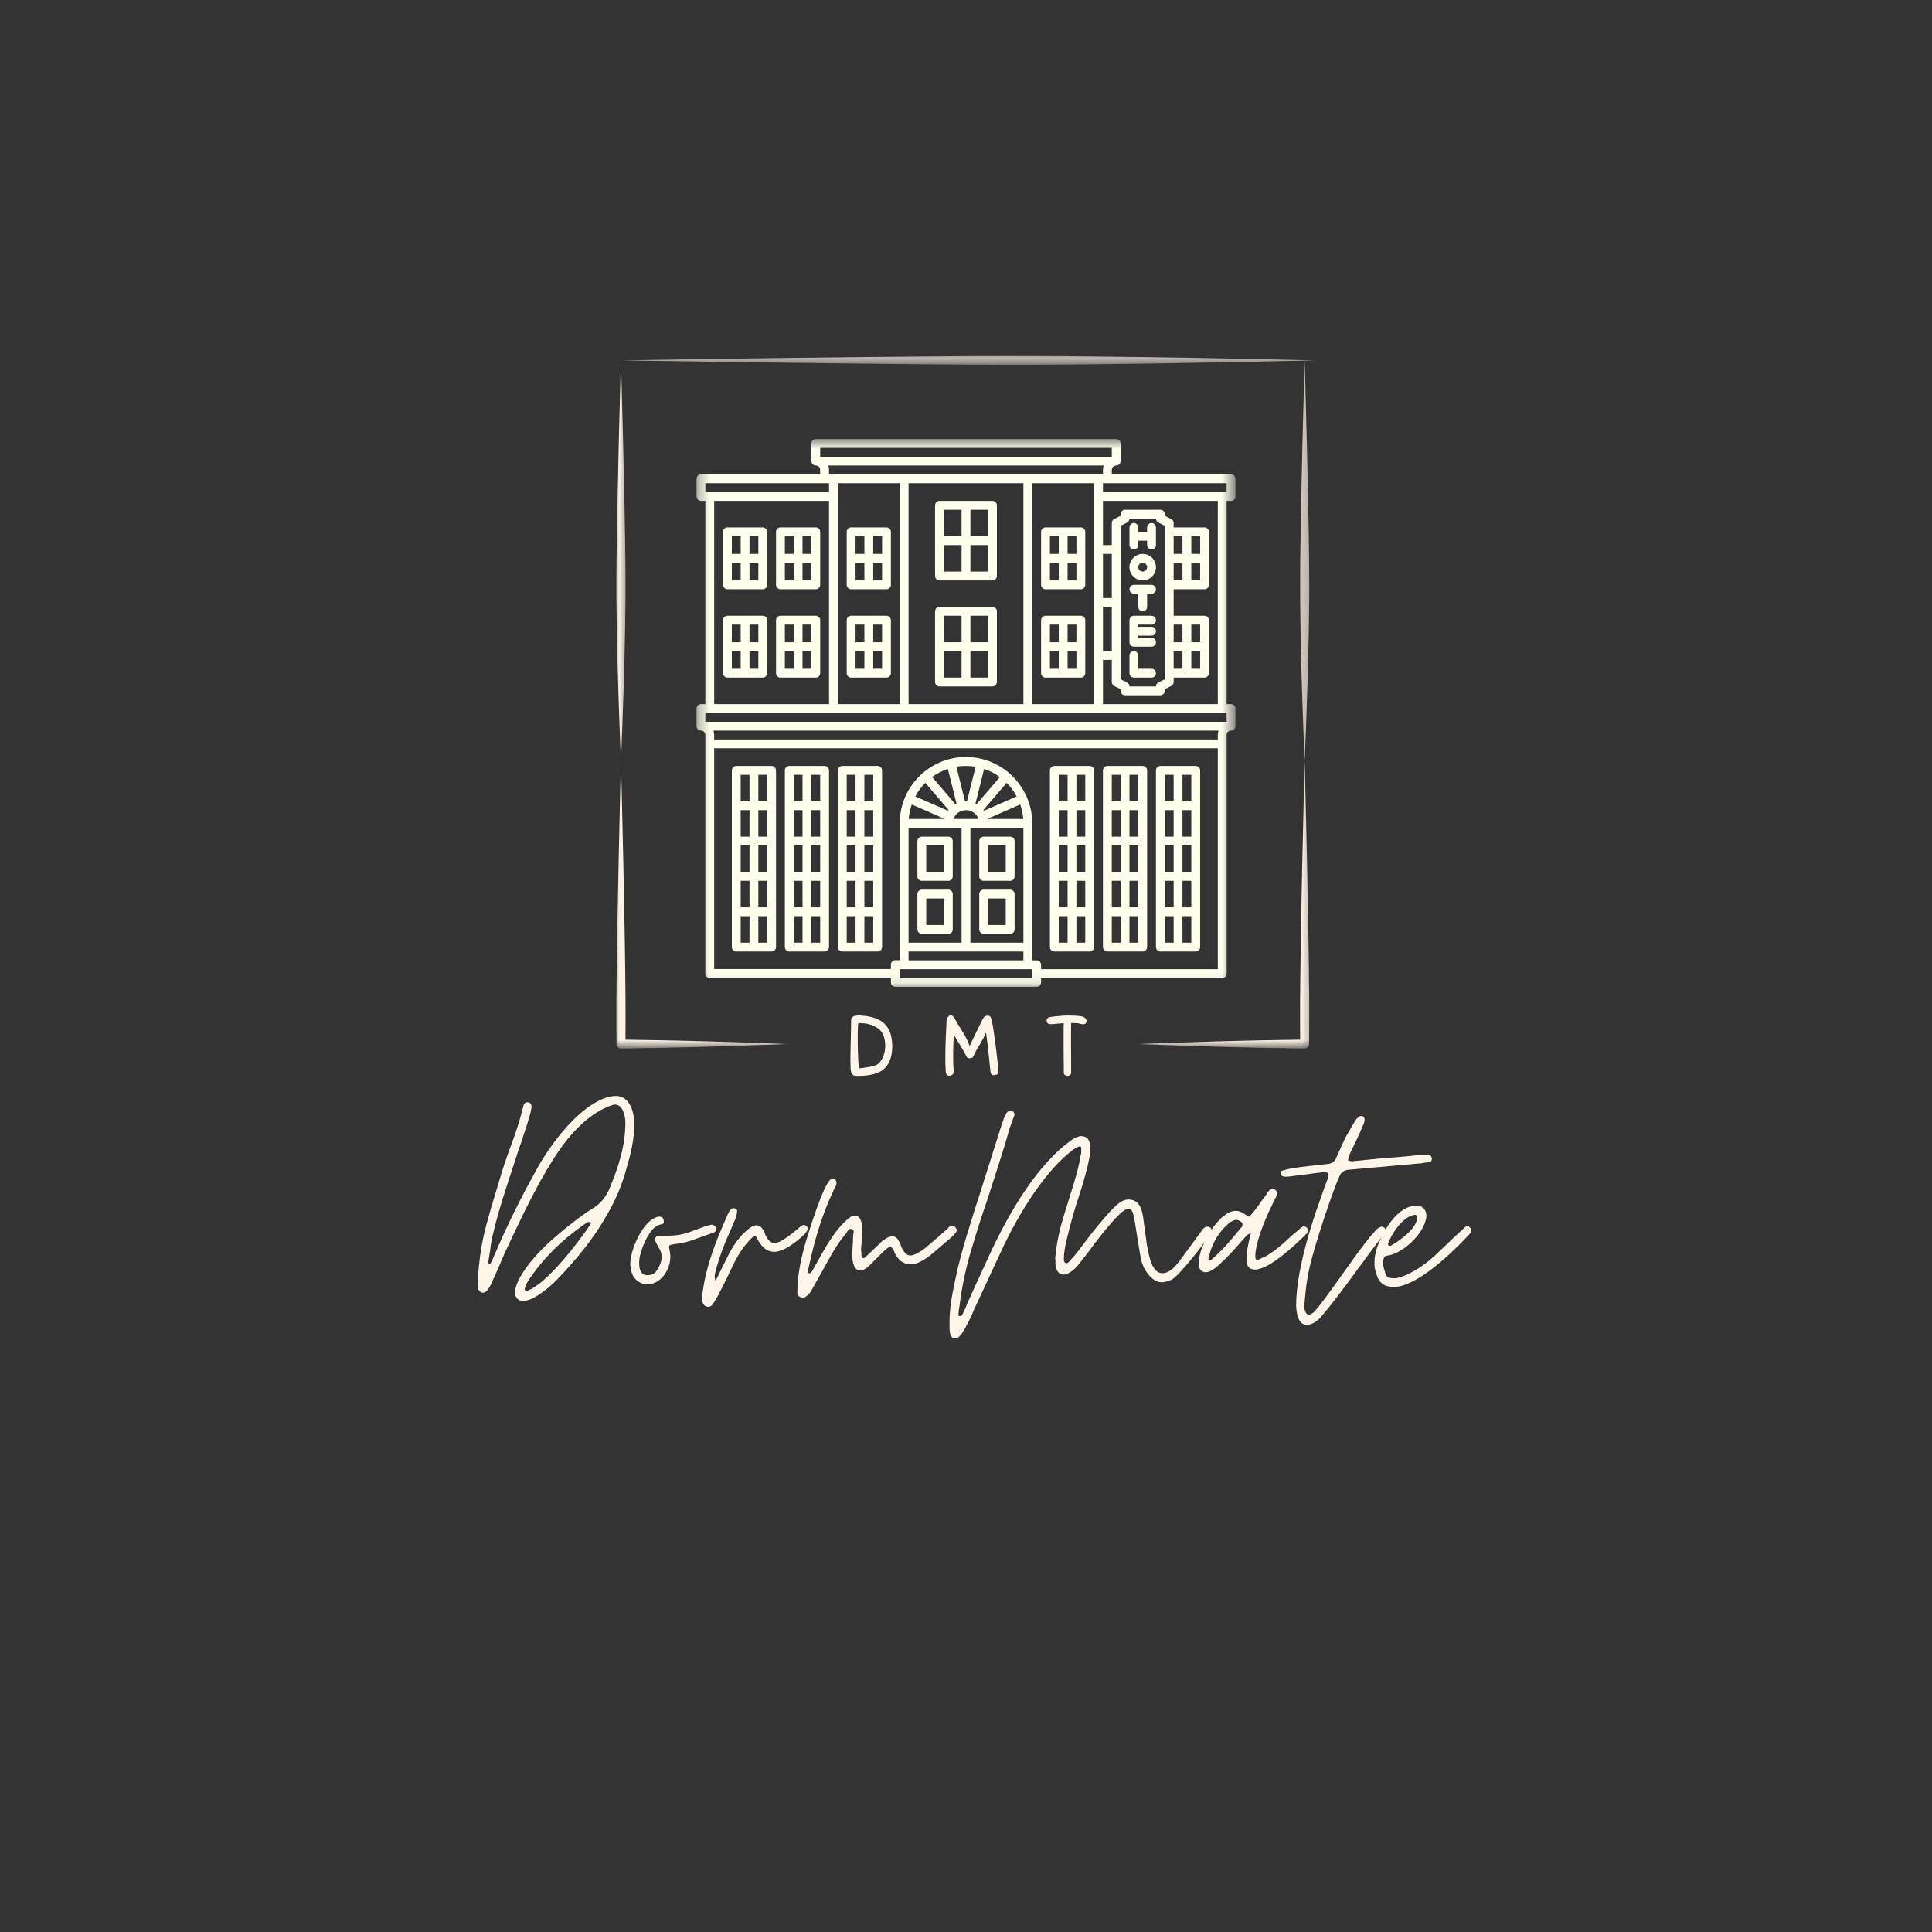 <svg width="170" height="170" viewBox="0 0 170 170" fill="none" xmlns="http://www.w3.org/2000/svg">
<rect x="0" y="0" width="170" height="170" fill="#333333" stroke="none"/>
<path d="M64.786 83.725H67.895C68.11 83.725 68.283 83.55 68.283 83.335V67.786C68.283 67.573 68.11 67.398 67.895 67.398H64.786C64.572 67.398 64.396 67.573 64.396 67.786V83.335C64.396 83.55 64.572 83.725 64.786 83.725ZM65.174 80.615H65.951V82.948H65.174V80.615ZM66.728 76.727V74.394H67.506V76.727H66.728ZM67.506 77.504V79.836H66.728V77.504H67.506ZM66.728 73.617V71.285H67.506V73.617H66.728ZM65.951 73.617H65.174V71.285H65.951V73.617ZM65.951 74.394V76.727H65.174V74.394H65.951ZM65.951 77.504V79.836H65.174V77.504H65.951ZM66.728 82.948V80.615H67.506V82.948H66.728ZM67.506 70.507H66.728V68.175H67.506V70.507ZM65.951 68.175V70.507H65.174V68.175H65.951Z" fill="#FFFFEE"/>
<path d="M69.45 83.725H72.56C72.774 83.725 72.948 83.55 72.948 83.335V67.786C72.948 67.573 72.774 67.398 72.56 67.398H69.45C69.236 67.398 69.061 67.573 69.061 67.786V83.335C69.061 83.55 69.236 83.725 69.45 83.725ZM69.838 80.615H70.616V82.948H69.838V80.615ZM71.393 76.727V74.394H72.17V76.727H71.393ZM72.17 77.504V79.836H71.393V77.504H72.17ZM71.393 73.617V71.285H72.17V73.617H71.393ZM70.616 73.617H69.838V71.285H70.616V73.617ZM70.616 74.394V76.727H69.838V74.394H70.616ZM70.616 77.504V79.836H69.838V77.504H70.616ZM71.393 82.948V80.615H72.17V82.948H71.393ZM72.17 70.507H71.393V68.175H72.17V70.507ZM70.616 68.175V70.507H69.838V68.175H70.616Z" fill="#FFFFEE"/>
<path d="M74.115 83.725H77.224C77.439 83.725 77.614 83.55 77.614 83.335V67.786C77.614 67.573 77.439 67.398 77.224 67.398H74.115C73.9 67.398 73.727 67.573 73.727 67.786V83.335C73.727 83.55 73.9 83.725 74.115 83.725ZM74.504 80.615H75.282V82.948H74.504V80.615ZM76.059 76.727V74.394H76.836V76.727H76.059ZM76.836 77.504V79.836H76.059V77.504H76.836ZM76.059 73.617V71.285H76.836V73.617H76.059ZM75.282 73.617H74.504V71.285H75.282V73.617ZM75.282 74.394V76.727H74.504V74.394H75.282ZM75.282 77.504V79.836H74.504V77.504H75.282ZM76.059 82.948V80.615H76.836V82.948H76.059ZM76.836 70.507H76.059V68.175H76.836V70.507ZM75.282 68.175V70.507H74.504V68.175H75.282Z" fill="#FFFFEE"/>
<path d="M83.444 73.617H81.111C80.899 73.617 80.724 73.793 80.724 74.007V77.116C80.724 77.331 80.899 77.504 81.111 77.504H83.444C83.658 77.504 83.833 77.331 83.833 77.116V74.007C83.833 73.793 83.658 73.617 83.444 73.617ZM83.056 76.727H81.501V74.394H83.056V76.727Z" fill="#FFFFEE"/>
<path d="M88.887 73.617H86.555C86.341 73.617 86.165 73.793 86.165 74.007V77.116C86.165 77.331 86.341 77.504 86.555 77.504H88.887C89.099 77.504 89.275 77.331 89.275 77.116V74.007C89.275 73.793 89.099 73.617 88.887 73.617ZM88.497 76.727H86.942V74.394H88.497V76.727Z" fill="#FFFFEE"/>
<path d="M83.444 78.281H81.111C80.899 78.281 80.724 78.457 80.724 78.671V81.781C80.724 81.995 80.899 82.17 81.111 82.17H83.444C83.658 82.17 83.833 81.995 83.833 81.781V78.671C83.833 78.457 83.658 78.281 83.444 78.281ZM83.056 81.393H81.501V79.059H83.056V81.393Z" fill="#FFFFEE"/>
<path d="M88.887 78.281H86.555C86.341 78.281 86.165 78.457 86.165 78.671V81.781C86.165 81.995 86.341 82.17 86.555 82.17H88.887C89.099 82.17 89.275 81.995 89.275 81.781V78.671C89.275 78.457 89.099 78.281 88.887 78.281ZM88.497 81.393H86.942V79.059H88.497V81.393Z" fill="#FFFFEE"/>
<path d="M92.774 83.725H95.883C96.098 83.725 96.271 83.55 96.271 83.335V67.786C96.271 67.573 96.098 67.398 95.883 67.398H92.774C92.56 67.398 92.384 67.573 92.384 67.786V83.335C92.384 83.55 92.56 83.725 92.774 83.725ZM93.162 80.615H93.939V82.948H93.162V80.615ZM94.716 76.727V74.394H95.494V76.727H94.716ZM95.494 77.504V79.836H94.716V77.504H95.494ZM94.716 73.617V71.285H95.494V73.617H94.716ZM93.939 73.617H93.162V71.285H93.939V73.617ZM93.939 74.394V76.727H93.162V74.394H93.939ZM93.939 77.504V79.836H93.162V77.504H93.939ZM94.716 82.948V80.615H95.494V82.948H94.716ZM95.494 70.507H94.716V68.175H95.494V70.507ZM93.939 68.175V70.507H93.162V68.175H93.939Z" fill="#FFFFEE"/>
<path d="M97.438 83.725H100.548C100.762 83.725 100.937 83.55 100.937 83.335V67.786C100.937 67.573 100.762 67.398 100.548 67.398H97.438C97.224 67.398 97.05 67.573 97.05 67.786V83.335C97.05 83.55 97.224 83.725 97.438 83.725ZM97.828 80.615H98.605V82.948H97.828V80.615ZM99.383 76.727V74.394H100.16V76.727H99.383ZM100.16 77.504V79.836H99.383V77.504H100.16ZM99.383 73.617V71.285H100.16V73.617H99.383ZM98.605 73.617H97.828V71.285H98.605V73.617ZM98.605 74.394V76.727H97.828V74.394H98.605ZM98.605 77.504V79.836H97.828V77.504H98.605ZM99.383 82.948V80.615H100.16V82.948H99.383ZM100.16 70.507H99.383V68.175H100.16V70.507ZM98.605 68.175V70.507H97.828V68.175H98.605Z" fill="#FFFFEE"/>
<path d="M102.103 83.725H105.212C105.427 83.725 105.602 83.55 105.602 83.335V67.786C105.602 67.573 105.427 67.398 105.212 67.398H102.103C101.888 67.398 101.715 67.573 101.715 67.786V83.335C101.715 83.55 101.888 83.725 102.103 83.725ZM102.492 80.615H103.27V82.948H102.492V80.615ZM104.047 76.727V74.394H104.824V76.727H104.047ZM104.824 77.504V79.836H104.047V77.504H104.824ZM104.047 73.617V71.285H104.824V73.617H104.047ZM103.27 73.617H102.492V71.285H103.27V73.617ZM103.27 74.394V76.727H102.492V74.394H103.27ZM103.27 77.504V79.836H102.492V77.504H103.27ZM104.047 82.948V80.615H104.824V82.948H104.047ZM104.824 70.507H104.047V68.175H104.824V70.507ZM103.27 68.175V70.507H102.492V68.175H103.27Z" fill="#FFFFEE"/>
<mask id="mask0_106_2" style="mask-type:luminance" maskUnits="userSpaceOnUse" x="61" y="38" width="48" height="49">
<path d="M61.287 38.627H108.547V86.907H61.287V38.627Z" fill="white"/>
</mask>
<g mask="url(#mask0_106_2)">
<path d="M108.322 44.074C108.536 44.074 108.711 43.898 108.711 43.684V42.129C108.711 41.917 108.536 41.742 108.322 41.742H97.828V41.352C97.828 41.139 98.001 40.964 98.216 40.964C98.43 40.964 98.605 40.789 98.605 40.575V39.02C98.605 38.807 98.43 38.632 98.216 38.632H71.782C71.568 38.632 71.393 38.807 71.393 39.02V40.575C71.393 40.789 71.568 40.964 71.782 40.964C71.997 40.964 72.17 41.139 72.17 41.352V41.742H61.676C61.462 41.742 61.287 41.917 61.287 42.129V43.684C61.287 43.898 61.462 44.074 61.676 44.074H62.064V61.956H61.676C61.462 61.956 61.287 62.131 61.287 62.343V63.898C61.287 64.112 61.462 64.288 61.676 64.288C61.889 64.288 62.064 64.463 62.064 64.675V85.667C62.064 85.881 62.239 86.057 62.454 86.057H78.391V86.444C78.391 86.659 78.567 86.834 78.779 86.834H91.219C91.432 86.834 91.607 86.659 91.607 86.444V86.057H107.545C107.759 86.057 107.934 85.881 107.934 85.667V64.675C107.934 64.463 108.109 64.288 108.322 64.288C108.536 64.288 108.711 64.112 108.711 63.898V62.343C108.711 62.131 108.536 61.956 108.322 61.956H107.934V44.074H108.322ZM107.934 43.296H97.051V42.519H107.934V43.296ZM98.605 46.261L99.168 45.979C99.305 45.91 99.383 45.774 99.383 45.628H101.715C101.715 45.774 101.802 45.91 101.927 45.979L102.492 46.261V59.769L101.927 60.05C101.793 60.119 101.715 60.254 101.715 60.401H99.383C99.383 60.254 99.294 60.119 99.168 60.05L98.605 59.769V46.261ZM103.27 57.291H104.047V58.846H103.27V57.291ZM104.825 57.291H105.602V58.846H104.825V57.291ZM105.602 56.514H104.825V54.957H105.602V56.514ZM104.047 56.514H103.27V54.957H104.047V56.514ZM103.27 49.515H104.047V51.07H103.27V49.515ZM104.825 49.515H105.602V51.07H104.825V49.515ZM105.602 48.738H104.825V47.183H105.602V48.738ZM104.047 48.738H103.27V47.183H104.047V48.738ZM97.828 57.291H97.051V53.402H97.828V57.291ZM90.83 61.956V42.519H96.271V61.956H90.83ZM73.727 42.519H79.169V61.956H73.727V42.519ZM79.946 42.519H90.052V61.956H79.946V42.519ZM97.828 52.625H97.051V48.738H97.828V52.625ZM97.828 39.409V40.187H72.17V39.409H97.828ZM72.88 40.964H97.118C97.079 41.09 97.051 41.217 97.051 41.352V41.742H72.948V41.352C72.948 41.217 72.93 41.09 72.88 40.964ZM62.064 42.519H72.948V43.296H62.064V42.519ZM62.842 44.074H72.948V61.956H62.842V44.074ZM107.934 62.733V63.51H62.064V62.733H107.934ZM90.83 86.057H79.169V85.279H90.83V86.057ZM89.459 70.08L86.594 71.334C86.574 71.304 86.555 71.284 86.535 71.265L88.575 68.885C88.926 69.234 89.227 69.632 89.459 70.08ZM79.946 82.947V72.839H84.611V82.947H79.946ZM83.9 72.062C84.067 71.605 84.494 71.284 84.998 71.284C85.505 71.284 85.931 71.605 86.098 72.062H83.9ZM85.388 72.839H90.052V82.947H85.388V72.839ZM86.904 72.062C86.904 72.053 86.904 72.053 86.904 72.042L89.771 70.788C89.916 71.198 90.004 71.624 90.043 72.062H86.904ZM85.942 70.749C85.903 70.73 85.873 70.71 85.834 70.702L86.594 67.659C87.099 67.824 87.555 68.068 87.973 68.378L85.942 70.749ZM85.087 70.507C85.057 70.507 85.028 70.507 84.998 70.507C84.97 70.507 84.942 70.507 84.912 70.507L84.154 67.465C84.426 67.417 84.708 67.397 84.998 67.397C85.29 67.397 85.572 67.426 85.845 67.465L85.087 70.507ZM83.404 67.659L84.164 70.702C84.125 70.721 84.095 70.73 84.056 70.749L82.016 68.37C82.434 68.068 82.9 67.824 83.404 67.659ZM81.423 68.885L83.463 71.265C83.444 71.284 83.424 71.314 83.404 71.334L80.539 70.08C80.771 69.632 81.072 69.234 81.423 68.885ZM80.228 70.788L83.095 72.042C83.095 72.053 83.095 72.053 83.095 72.062H79.955C79.994 71.615 80.091 71.187 80.228 70.788ZM79.946 83.724H90.052V84.502H79.946V83.724ZM107.157 85.279H91.607V84.89C91.607 84.675 91.432 84.502 91.219 84.502H90.83V72.451C90.83 70.702 90.052 69.127 88.829 68.058C88.818 68.049 88.809 68.029 88.799 68.019C88.79 68.01 88.779 67.999 88.76 67.99C87.74 67.135 86.427 66.609 84.998 66.609C81.782 66.609 79.169 69.225 79.169 72.441V84.491H78.779C78.567 84.491 78.391 84.666 78.391 84.881V85.269H62.842V65.843H107.157V85.279ZM107.157 64.675V65.065H62.842V64.675C62.842 64.541 62.822 64.413 62.774 64.288H107.224C107.176 64.413 107.157 64.541 107.157 64.675ZM107.157 61.956H97.051V58.069H97.828V60.011C97.828 60.156 97.915 60.293 98.04 60.362L98.605 60.643V60.788C98.605 61.003 98.779 61.178 98.993 61.178H102.103C102.317 61.178 102.492 61.003 102.492 60.788V60.643L103.055 60.362C103.192 60.293 103.27 60.156 103.27 60.011V59.623H105.99C106.204 59.623 106.379 59.448 106.379 59.234V54.569C106.379 54.355 106.204 54.18 105.99 54.18H103.27V51.848H105.99C106.204 51.848 106.379 51.674 106.379 51.46V46.795C106.379 46.581 106.204 46.406 105.99 46.406H103.27V46.018C103.27 45.871 103.181 45.735 103.055 45.667L102.492 45.386V45.241C102.492 45.026 102.317 44.851 102.103 44.851H98.993C98.779 44.851 98.605 45.026 98.605 45.241V45.386L98.04 45.667C97.904 45.735 97.828 45.871 97.828 46.018V47.961H97.051V44.074H107.157V61.956Z" fill="#FFFFEE"/>
</g>
<path d="M99.77 48.351C99.985 48.351 100.16 48.175 100.16 47.961V47.574H100.937V47.961C100.937 48.175 101.111 48.351 101.325 48.351C101.54 48.351 101.715 48.175 101.715 47.961V46.407C101.715 46.192 101.54 46.019 101.325 46.019C101.111 46.019 100.937 46.192 100.937 46.407V46.796H100.16V46.407C100.16 46.192 99.985 46.019 99.77 46.019C99.556 46.019 99.383 46.192 99.383 46.407V47.961C99.383 48.175 99.556 48.351 99.77 48.351Z" fill="#FFFFEE"/>
<path d="M100.548 51.071C101.189 51.071 101.715 50.547 101.715 49.906C101.715 49.265 101.189 48.739 100.548 48.739C99.907 48.739 99.383 49.265 99.383 49.906C99.383 50.547 99.907 51.071 100.548 51.071ZM100.548 49.516C100.762 49.516 100.937 49.691 100.937 49.906C100.937 50.118 100.762 50.293 100.548 50.293C100.334 50.293 100.16 50.118 100.16 49.906C100.16 49.691 100.334 49.516 100.548 49.516Z" fill="#FFFFEE"/>
<path d="M99.77 52.238H100.16V53.403C100.16 53.617 100.334 53.793 100.548 53.793C100.762 53.793 100.937 53.617 100.937 53.403V52.238H101.325C101.54 52.238 101.715 52.062 101.715 51.848C101.715 51.636 101.54 51.46 101.325 51.46H99.77C99.556 51.46 99.383 51.636 99.383 51.848C99.383 52.062 99.556 52.238 99.77 52.238Z" fill="#FFFFEE"/>
<path d="M99.77 56.902H101.325C101.54 56.902 101.715 56.727 101.715 56.514C101.715 56.3 101.54 56.125 101.325 56.125H100.16V55.93H101.325C101.54 55.93 101.715 55.755 101.715 55.542C101.715 55.328 101.54 55.153 101.325 55.153H100.16V54.958H101.325C101.54 54.958 101.715 54.784 101.715 54.57C101.715 54.356 101.54 54.18 101.325 54.18H99.77C99.556 54.18 99.383 54.356 99.383 54.57V56.514C99.383 56.727 99.556 56.902 99.77 56.902Z" fill="#FFFFEE"/>
<path d="M99.77 59.624H101.325C101.54 59.624 101.715 59.449 101.715 59.234C101.715 59.02 101.54 58.846 101.325 58.846H100.16V57.68C100.16 57.465 99.985 57.292 99.77 57.292C99.556 57.292 99.383 57.465 99.383 57.68V59.234C99.383 59.449 99.556 59.624 99.77 59.624Z" fill="#FFFFEE"/>
<path d="M67.118 54.18H64.008C63.794 54.18 63.619 54.356 63.619 54.57V59.234C63.619 59.449 63.794 59.624 64.008 59.624H67.118C67.331 59.624 67.506 59.449 67.506 59.234V54.57C67.506 54.356 67.331 54.18 67.118 54.18ZM66.728 56.514H65.951V54.958H66.728V56.514ZM65.174 54.958V56.514H64.396V54.958H65.174ZM64.396 57.292H65.174V58.846H64.396V57.292ZM65.951 58.846V57.292H66.728V58.846H65.951Z" fill="#FFFFEE"/>
<path d="M71.782 54.18H68.673C68.459 54.18 68.283 54.356 68.283 54.57V59.234C68.283 59.449 68.459 59.624 68.673 59.624H71.782C71.997 59.624 72.17 59.449 72.17 59.234V54.57C72.17 54.356 71.997 54.18 71.782 54.18ZM71.393 56.514H70.615V54.958H71.393V56.514ZM69.838 54.958V56.514H69.061V54.958H69.838ZM69.061 57.292H69.838V58.846H69.061V57.292ZM70.615 58.846V57.292H71.393V58.846H70.615Z" fill="#FFFFEE"/>
<path d="M67.118 46.407H64.008C63.794 46.407 63.619 46.582 63.619 46.796V51.46C63.619 51.675 63.794 51.848 64.008 51.848H67.118C67.331 51.848 67.506 51.675 67.506 51.46V46.796C67.506 46.582 67.331 46.407 67.118 46.407ZM66.728 48.739H65.951V47.184H66.728V48.739ZM65.174 47.184V48.739H64.396V47.184H65.174ZM64.396 49.516H65.174V51.071H64.396V49.516ZM65.951 51.071V49.516H66.728V51.071H65.951Z" fill="#FFFFEE"/>
<path d="M71.782 46.407H68.673C68.459 46.407 68.283 46.582 68.283 46.796V51.46C68.283 51.675 68.459 51.848 68.673 51.848H71.782C71.997 51.848 72.17 51.675 72.17 51.46V46.796C72.17 46.582 71.997 46.407 71.782 46.407ZM71.393 48.739H70.615V47.184H71.393V48.739ZM69.838 47.184V48.739H69.061V47.184H69.838ZM69.061 49.516H69.838V51.071H69.061V49.516ZM70.615 51.071V49.516H71.393V51.071H70.615Z" fill="#FFFFEE"/>
<path d="M78.002 46.407H74.892C74.678 46.407 74.504 46.582 74.504 46.796V51.46C74.504 51.675 74.678 51.848 74.892 51.848H78.002C78.216 51.848 78.391 51.675 78.391 51.46V46.796C78.391 46.582 78.216 46.407 78.002 46.407ZM77.614 48.739H76.837V47.184H77.614V48.739ZM76.059 47.184V48.739H75.282V47.184H76.059ZM75.282 49.516H76.059V51.071H75.282V49.516ZM76.837 51.071V49.516H77.614V51.071H76.837Z" fill="#FFFFEE"/>
<path d="M78.002 54.18H74.892C74.678 54.18 74.504 54.356 74.504 54.57V59.234C74.504 59.449 74.678 59.624 74.892 59.624H78.002C78.216 59.624 78.391 59.449 78.391 59.234V54.57C78.391 54.356 78.216 54.18 78.002 54.18ZM77.614 56.514H76.837V54.958H77.614V56.514ZM76.059 54.958V56.514H75.282V54.958H76.059ZM75.282 57.292H76.059V58.846H75.282V57.292ZM76.837 58.846V57.292H77.614V58.846H76.837Z" fill="#FFFFEE"/>
<path d="M95.106 46.407H91.996C91.782 46.407 91.607 46.582 91.607 46.796V51.46C91.607 51.675 91.782 51.848 91.996 51.848H95.106C95.32 51.848 95.494 51.675 95.494 51.46V46.796C95.494 46.582 95.32 46.407 95.106 46.407ZM94.716 48.739H93.939V47.184H94.716V48.739ZM93.162 47.184V48.739H92.384V47.184H93.162ZM92.384 49.516H93.162V51.071H92.384V49.516ZM93.939 51.071V49.516H94.716V51.071H93.939Z" fill="#FFFFEE"/>
<path d="M95.106 54.18H91.996C91.782 54.18 91.607 54.356 91.607 54.57V59.234C91.607 59.449 91.782 59.624 91.996 59.624H95.106C95.32 59.624 95.494 59.449 95.494 59.234V54.57C95.494 54.356 95.32 54.18 95.106 54.18ZM94.716 56.514H93.939V54.958H94.716V56.514ZM93.162 54.958V56.514H92.384V54.958H93.162ZM92.384 57.292H93.162V58.846H92.384V57.292ZM93.939 58.846V57.292H94.716V58.846H93.939Z" fill="#FFFFEE"/>
<path d="M87.332 44.074H82.666C82.454 44.074 82.278 44.25 82.278 44.464V50.683C82.278 50.897 82.454 51.071 82.666 51.071H87.332C87.545 51.071 87.72 50.897 87.72 50.683V44.464C87.72 44.25 87.545 44.074 87.332 44.074ZM86.942 47.184H85.388V44.852H86.942V47.184ZM84.61 44.852V47.184H83.056V44.852H84.61ZM83.056 47.961H84.61V50.294H83.056V47.961ZM85.388 50.294V47.961H86.942V50.294H85.388Z" fill="#FFFFEE"/>
<path d="M87.332 53.403H82.666C82.454 53.403 82.278 53.578 82.278 53.793V60.012C82.278 60.226 82.454 60.401 82.666 60.401H87.332C87.545 60.401 87.72 60.226 87.72 60.012V53.793C87.72 53.578 87.545 53.403 87.332 53.403ZM86.942 56.514H85.388V54.18H86.942V56.514ZM84.61 54.18V56.514H83.056V54.18H84.61ZM83.056 57.292H84.61V59.624H83.056V57.292ZM85.388 59.624V57.292H86.942V59.624H85.388Z" fill="#FFFFEE"/>
<mask id="mask1_106_2" style="mask-type:luminance" maskUnits="userSpaceOnUse" x="99" y="66" width="17" height="27">
<path d="M99.733 66.64H115.6V92.186H99.733V66.64Z" fill="white"/>
</mask>
<g mask="url(#mask1_106_2)">
<path fill-rule="evenodd" clip-rule="evenodd" d="M100.096 91.867C100.096 91.867 103.771 92.007 107.449 92.112C109.012 92.156 110.578 92.19 111.858 92.213C113.587 92.246 114.8 92.257 114.8 92.257C115.014 92.257 115.189 92.082 115.189 91.867C115.189 91.867 115.212 90.27 115.2 87.885C115.191 86.192 115.159 84.104 115.124 81.91C115.092 79.934 115.049 77.874 115.009 75.935C114.906 71.065 114.8 66.971 114.8 66.971C114.8 66.971 114.693 71.065 114.591 75.935C114.548 77.874 114.507 79.934 114.476 81.91C114.44 84.104 114.408 86.192 114.399 87.885C114.391 89.576 114.399 90.872 114.405 91.483C113.914 91.488 112.999 91.501 111.858 91.522C110.578 91.547 109.012 91.579 107.449 91.623C103.771 91.727 100.096 91.867 100.096 91.867Z" fill="#FFF6E9"/>
</g>
<mask id="mask2_106_2" style="mask-type:luminance" maskUnits="userSpaceOnUse" x="54" y="66" width="16" height="27">
<path d="M54.023 66.64H69.36V92.186H54.023V66.64Z" fill="white"/>
</mask>
<g mask="url(#mask2_106_2)">
<path fill-rule="evenodd" clip-rule="evenodd" d="M69.341 91.867C69.341 91.867 65.668 91.727 61.99 91.623C60.424 91.579 58.861 91.547 57.579 91.522C56.438 91.501 55.523 91.488 55.034 91.483C55.039 90.872 55.048 89.576 55.039 87.885C55.03 86.192 54.998 84.104 54.963 81.91C54.931 79.934 54.891 77.874 54.848 75.935C54.745 71.065 54.639 66.971 54.639 66.971C54.639 66.971 54.533 71.065 54.43 75.935C54.389 77.874 54.347 79.934 54.315 81.91C54.28 84.104 54.246 86.192 54.239 87.885C54.227 90.27 54.249 91.867 54.249 91.867C54.249 92.082 54.425 92.257 54.639 92.257C54.639 92.257 55.85 92.246 57.579 92.213C58.861 92.19 60.424 92.156 61.99 92.112C65.668 92.007 69.341 91.867 69.341 91.867Z" fill="#FFF6E9"/>
</g>
<mask id="mask3_106_2" style="mask-type:luminance" maskUnits="userSpaceOnUse" x="114" y="31" width="2" height="37">
<path d="M114.24 31.326H115.6V67.093H114.24V31.326Z" fill="white"/>
</mask>
<g mask="url(#mask3_106_2)">
<path fill-rule="evenodd" clip-rule="evenodd" d="M114.8 66.971C114.8 66.971 114.858 65.68 114.934 63.587C114.982 62.197 115.044 60.458 115.099 58.508C115.122 57.607 115.143 56.663 115.161 55.687C115.177 54.77 115.193 53.825 115.2 52.867C115.205 51.751 115.202 50.616 115.193 49.481C115.177 47.768 115.143 46.054 115.111 44.404C115.078 42.608 115.039 40.889 115.001 39.325C114.893 34.88 114.8 31.709 114.8 31.709C114.8 31.709 114.706 34.88 114.598 39.325C114.561 40.889 114.522 42.608 114.488 44.404C114.456 46.054 114.422 47.768 114.406 49.481C114.398 50.616 114.394 51.751 114.399 52.867C114.406 53.825 114.421 54.77 114.438 55.687C114.454 56.663 114.476 57.607 114.5 58.508C114.555 60.458 114.617 62.197 114.665 63.587C114.741 65.68 114.8 66.971 114.8 66.971Z" fill="#FFF6E9"/>
</g>
<mask id="mask4_106_2" style="mask-type:luminance" maskUnits="userSpaceOnUse" x="54" y="31" width="2" height="37">
<path d="M54.023 31.326H55.307V67.093H54.023V31.326Z" fill="white"/>
</mask>
<g mask="url(#mask4_106_2)">
<path fill-rule="evenodd" clip-rule="evenodd" d="M54.639 66.971C54.639 66.971 54.697 65.68 54.774 63.587C54.822 62.197 54.883 60.458 54.938 58.508C54.963 57.607 54.984 56.663 55 55.687C55.018 54.77 55.032 53.825 55.039 52.867C55.045 51.751 55.041 50.616 55.032 49.481C55.016 47.768 54.983 46.054 54.951 44.404C54.917 42.608 54.878 40.889 54.839 39.325C54.733 34.88 54.639 31.709 54.639 31.709C54.639 31.709 54.545 34.88 54.437 39.325C54.4 40.889 54.361 42.608 54.327 44.404C54.295 46.054 54.262 47.768 54.246 49.481C54.237 50.616 54.233 51.751 54.239 52.867C54.246 53.825 54.262 54.77 54.278 55.687C54.295 56.663 54.317 57.607 54.34 58.508C54.393 60.458 54.455 62.197 54.505 63.587C54.581 65.68 54.639 66.971 54.639 66.971Z" fill="#FFF6E9"/>
</g>
<mask id="mask5_106_2" style="mask-type:luminance" maskUnits="userSpaceOnUse" x="54" y="31" width="62" height="2">
<path d="M54.4 31.326H115.903V32.187H54.4V31.326Z" fill="white"/>
</mask>
<g mask="url(#mask5_106_2)">
<path fill-rule="evenodd" clip-rule="evenodd" d="M115.715 31.709C115.715 31.709 113.477 31.654 109.852 31.583C107.445 31.535 104.431 31.475 101.058 31.425C99.496 31.401 97.86 31.381 96.17 31.365C94.582 31.349 92.946 31.335 91.285 31.33C89.355 31.323 87.389 31.326 85.423 31.335C82.457 31.349 79.487 31.383 76.627 31.411C73.52 31.445 70.541 31.482 67.834 31.517C60.138 31.62 54.641 31.709 54.641 31.709C54.641 31.709 60.138 31.799 67.834 31.902C70.541 31.937 73.52 31.974 76.627 32.006C79.487 32.036 82.457 32.07 85.423 32.084C87.389 32.093 89.355 32.096 91.285 32.089C92.946 32.084 94.582 32.07 96.172 32.054C97.86 32.038 99.496 32.017 101.058 31.994C104.431 31.942 107.445 31.884 109.852 31.836C113.477 31.765 115.715 31.709 115.715 31.709Z" fill="#FFF6E9"/>
</g>
<path d="M46.032 114.482C46.124 114.482 46.209 114.482 46.237 114.454C47.123 114.305 48.306 113.299 48.957 112.654C50.87 110.678 52.23 108.907 53.2 107.257C54.178 105.635 54.766 104.162 55.12 102.83C55.502 101.534 55.828 100.237 55.8 98.849C55.8 97.758 55.382 96.434 54.178 96.434C54.029 96.434 53.88 96.462 53.675 96.49C51.047 97.106 48.362 100.74 47.094 103.127C45.826 105.394 44.679 107.724 43.645 110.119C43.56 110.267 43.496 110.444 43.439 110.586C43.383 110.763 43.291 110.94 43.206 111.089C43.206 111.146 43.142 111.181 43.057 111.181C42.993 111.181 42.965 111.117 42.965 111.032C43.028 110.678 43.085 110.324 43.142 109.942C43.17 109.587 43.234 109.233 43.319 108.851C43.822 106.605 44.558 104.452 45.267 102.299C45.444 101.739 45.621 101.179 45.826 100.62C46.003 100.089 46.181 99.557 46.358 98.998C46.506 98.552 46.655 98.084 46.74 97.609C46.832 97.227 46.683 96.993 46.478 96.993C46.237 96.965 46.096 97.078 46.032 97.404C45.798 98.318 45.536 99.231 45.21 100.117C44.884 101.002 44.558 101.888 44.261 102.802C43.765 104.452 43.262 106.046 42.816 107.696C42.377 109.318 42.143 110.912 42.051 112.562C42.023 112.711 42.023 112.86 42.023 112.98C42.023 113.122 42.051 113.271 42.079 113.419C42.171 113.625 42.32 113.745 42.526 113.745C42.582 113.745 42.674 113.717 42.788 113.625C42.965 113.448 43.113 113.214 43.262 112.888C43.645 112.031 44.027 111.181 44.381 110.324C45.536 107.845 46.683 105.394 48.072 103.007C49.425 100.677 51.316 98.084 53.908 97.227C53.965 97.199 54.057 97.199 54.142 97.199C54.794 97.199 55.028 98.197 55.028 98.764C55.028 100.854 54.411 102.717 53.611 104.629C53.292 105.366 52.818 105.925 52.138 106.343C51.167 106.931 49.311 108.376 48.1 109.524C46.861 110.678 45.387 112.506 45.323 113.653C45.295 114.156 45.593 114.482 46.032 114.482ZM46.386 113.568C46.358 113.597 46.301 113.597 46.237 113.54C46.152 113.512 46.152 113.448 46.181 113.363C46.237 113.157 46.329 112.945 46.45 112.739C47.774 110.735 49.425 109.113 51.429 107.724C51.493 107.696 51.55 107.639 51.606 107.583C51.67 107.547 51.755 107.519 51.847 107.519H51.932C52.024 107.639 51.961 107.76 51.876 107.845C50.962 109.233 48.008 113.094 46.386 113.568Z" fill="#FFF6E9"/>
<path d="M57.007 113.009C57.269 113.009 57.566 112.917 57.829 112.768C58.218 112.506 58.509 112.18 58.714 111.741C58.983 111.181 59.04 110.622 58.926 110.055C58.834 109.559 58.806 109.559 59.366 109.467C59.982 109.41 60.549 109.262 61.108 109.056C61.639 108.851 62.199 108.674 62.759 108.468C63.021 108.376 63.084 108.199 62.992 107.994C62.907 107.845 62.759 107.76 62.61 107.76L62.135 107.873C61.873 107.965 61.604 108.079 61.342 108.171C61.08 108.256 60.782 108.376 60.513 108.468C59.954 108.645 59.422 108.73 58.863 108.73H57.949C57.744 108.759 57.566 108.964 57.651 109.169C57.744 109.382 57.829 109.559 57.949 109.764C58.395 110.444 58.246 111.061 57.864 111.677C57.595 112.152 57.304 112.208 56.83 112.208C56.447 112.123 56.242 111.769 56.242 111.209C56.242 110.884 56.27 110.586 56.355 110.352C56.476 109.849 56.681 109.347 56.95 108.851C57.269 108.348 57.538 107.845 58.218 107.724C58.424 107.696 58.424 107.547 58.395 107.342C58.36 107.193 58.275 107.08 58.069 107.052C57.921 107.052 57.8 107.08 57.687 107.137C56.532 107.583 55.562 109.793 55.47 111.004C55.441 111.238 55.47 111.5 55.534 111.769C55.682 112.562 56.299 113.009 57.007 113.009Z" fill="#FFF6E9"/>
<path d="M62.319 114.985C62.489 114.985 62.638 114.893 62.73 114.744C62.935 114.425 63.112 114.156 63.261 113.83C63.523 113.334 63.764 112.86 63.998 112.385C64.203 111.918 64.437 111.443 64.678 110.969C65.032 110.296 65.443 109.644 66.002 109.084C66.123 108.936 66.236 108.787 66.505 108.787C66.59 108.907 66.654 109.028 66.71 109.141C66.767 109.262 66.859 109.382 66.944 109.495C67.27 109.942 67.653 110.147 68.156 110.147C68.984 110.147 70.217 109.169 70.783 108.61C70.868 108.525 70.96 108.404 71.046 108.227C71.102 108.114 71.074 107.994 70.96 107.873C70.868 107.817 70.812 107.788 70.72 107.788C70.663 107.788 70.635 107.788 70.606 107.817C70.458 107.902 70.337 107.994 70.217 108.114C69.721 108.525 68.687 109.382 68.156 109.382C67.893 109.382 67.653 109.205 67.447 108.851C67.391 108.759 67.327 108.645 67.298 108.497C67.242 108.376 67.185 108.256 67.121 108.171C66.973 107.937 66.796 107.817 66.562 107.817C66.441 107.817 66.328 107.845 66.208 107.902C65.294 108.468 64.585 109.467 64.118 110.381L62.963 112.711L62.935 112.683H62.963C62.815 112.357 62.907 112.067 62.992 111.741C63.233 110.855 63.551 109.942 63.941 109.028C64.203 108.433 64.465 107.845 64.706 107.257C64.791 107.023 64.855 106.811 64.855 106.605C64.883 106.457 64.819 106.372 64.642 106.315H64.557C64.437 106.315 64.352 106.343 64.288 106.4C64.203 106.52 64.146 106.669 64.054 106.811C63.02 109.169 62.198 111.117 61.816 113.745C61.788 113.894 61.788 114.007 61.788 114.128C61.816 114.277 61.816 114.397 61.816 114.51C61.844 114.744 61.965 114.893 62.17 114.957C62.198 114.957 62.227 114.957 62.227 114.985C62.255 114.985 62.283 114.985 62.319 114.985Z" fill="#FFF6E9"/>
<path d="M70.633 114.185C70.782 114.185 70.895 114.128 71.016 114.007C71.341 113.745 71.462 113.42 71.667 113.065C72.135 112.244 72.609 111.387 73.084 110.53C73.466 109.85 73.877 109.205 74.38 108.61C74.465 108.525 74.529 108.405 74.614 108.256C74.706 108.142 74.791 108.114 74.911 108.142C75.06 108.171 75.145 108.291 75.117 108.433C75.088 108.582 75.06 108.73 75.06 108.851C75.06 109.29 75.025 109.736 74.996 110.175C74.996 110.65 74.996 111.061 75.202 111.5C75.351 111.712 75.499 111.797 75.705 111.797C75.733 111.797 75.825 111.769 75.946 111.741C76.151 111.649 76.356 111.5 76.505 111.358C76.647 111.21 76.824 111.032 76.973 110.884C77.178 110.678 77.419 110.445 77.624 110.232C77.83 110.027 78.064 109.821 78.333 109.672C78.481 109.765 78.595 109.913 78.659 110.055C78.687 110.204 78.772 110.352 78.864 110.501C79.19 111.004 79.601 111.238 80.103 111.238C80.337 111.238 80.571 111.21 80.776 111.117C81.194 110.912 81.549 110.707 81.839 110.473L83.61 108.964C83.758 108.851 83.907 108.702 84.021 108.553C84.233 108.348 84.233 108.171 84.056 107.994C83.992 107.902 83.907 107.845 83.787 107.845C83.702 107.845 83.61 107.902 83.461 107.994C83.433 108.079 83.376 108.114 83.348 108.142C82.724 108.702 82.044 109.29 81.371 109.85C81.102 110.055 80.486 110.473 80.103 110.473C79.926 110.473 79.749 110.381 79.601 110.204C79.48 110.055 79.395 109.913 79.303 109.701C79.275 109.616 79.246 109.524 79.218 109.439C79.19 109.347 79.126 109.262 79.069 109.17C78.949 108.907 78.743 108.787 78.481 108.787C78.446 108.787 78.333 108.822 78.184 108.851C78.007 108.936 77.83 109.056 77.624 109.205C77.476 109.347 77.299 109.524 77.15 109.672C76.973 109.821 76.796 109.998 76.647 110.147L76.087 110.678C76.059 110.678 76.059 110.678 76.031 110.707C75.882 110.707 75.797 110.65 75.797 110.53C75.797 110.445 75.797 110.324 75.797 110.204C75.769 110.09 75.769 109.97 75.769 109.85C75.797 109.616 75.797 109.382 75.825 109.141C75.853 108.907 75.853 108.674 75.853 108.405C75.882 108.05 75.882 107.696 75.733 107.37C75.648 107.108 75.471 106.96 75.202 106.96C75.117 106.96 74.996 106.988 74.883 107.052C74.083 107.611 73.438 108.497 72.935 109.29C72.666 109.701 72.432 110.119 72.198 110.53C71.958 110.969 71.724 111.387 71.49 111.797C71.462 111.826 71.426 111.89 71.398 111.946C71.37 112.003 71.341 112.031 71.249 112.031C71.193 112.031 71.136 112.031 71.108 112.003C71.136 111.946 71.136 111.89 71.136 111.826C71.108 111.769 71.108 111.712 71.136 111.62C71.639 109.262 72.312 106.903 73.346 104.75C73.403 104.601 73.466 104.48 73.551 104.339C73.615 104.218 73.615 104.07 73.58 103.921C73.551 103.836 73.403 103.687 73.318 103.687C73.289 103.687 73.226 103.715 73.141 103.744C72.489 104.07 71.193 108.32 70.959 109.085C70.513 110.586 70.159 112.152 70.159 113.717C70.159 113.951 70.279 114.1 70.484 114.156C70.513 114.185 70.576 114.185 70.633 114.185Z" fill="#FFF6E9"/>
<path d="M84.055 117.755C84.204 117.755 84.317 117.698 84.437 117.577C84.643 117.344 84.82 117.075 84.969 116.784C85.174 116.402 85.351 116.047 85.528 115.665C85.677 115.275 85.854 114.921 86.031 114.539C86.413 113.689 86.824 112.86 87.207 112.003C87.589 111.181 87.979 110.352 88.362 109.524C89.714 106.726 91.931 103.035 94.439 101.151C94.524 101.123 94.581 101.059 94.673 101.002C94.758 100.974 94.85 100.917 94.935 100.882H94.999C95.084 100.882 95.14 100.917 95.14 101.002C95.14 101.123 95.14 101.236 95.14 101.357C95.14 101.477 95.112 101.59 95.084 101.682C94.963 102.504 94.729 103.305 94.496 104.098C94.113 105.366 93.695 106.634 93.341 107.902C93.107 108.822 92.93 109.701 92.845 110.735C92.874 110.827 92.874 110.94 92.874 111.061C92.845 111.181 92.874 111.295 92.902 111.415C92.987 111.918 93.228 112.152 93.582 112.152C93.759 112.152 93.936 112.095 94.113 111.975C94.375 111.826 94.644 111.592 94.906 111.266C95.232 110.855 95.558 110.445 95.849 110.055C96.585 109.028 97.329 108.114 98.151 107.193C98.299 107.08 98.42 106.96 98.533 106.811C98.654 106.697 98.802 106.577 98.951 106.492C99.093 106.4 99.213 106.343 99.305 106.343C99.659 106.343 99.716 106.903 99.801 107.165C99.837 107.434 99.893 107.668 99.921 107.902C99.95 108.171 100.014 108.433 100.042 108.702C100.099 109.056 100.155 109.41 100.219 109.765C100.276 110.147 100.332 110.501 100.424 110.884C100.601 111.712 101.366 112.832 102.224 112.832C102.457 112.832 102.755 112.74 103.109 112.598C103.754 112.244 106.353 109.028 106.587 108.291C106.615 108.142 106.587 108.05 106.438 107.994C106.41 107.965 106.325 107.937 106.233 107.937C106.148 107.937 106.112 107.937 106.084 107.965C105.999 107.994 105.935 108.05 105.85 108.142C105.114 109.141 104.526 109.942 104.079 110.558C103.64 111.181 103.314 111.535 103.166 111.649C102.84 111.918 102.549 112.031 102.28 112.031C101.338 112.031 101.104 110.473 100.927 109.616L100.573 107.023C100.424 106.223 100.184 105.543 99.242 105.543C98.916 105.571 98.654 105.692 98.384 105.925C97.945 106.315 97.591 106.669 97.237 107.108C96.415 108.022 95.735 108.936 94.999 109.913C94.729 110.296 94.404 110.65 94.085 111.004C94.021 111.089 93.936 111.146 93.844 111.146C93.787 111.146 93.759 111.146 93.731 111.117C93.639 111.061 93.61 110.94 93.61 110.792C93.61 110.119 93.759 109.495 93.908 108.879C94.227 107.547 94.581 106.28 95.027 104.983C95.353 103.949 95.643 102.95 95.849 101.916C95.941 101.477 95.969 101.002 95.884 100.563C95.764 100.089 95.466 99.968 95.027 99.968C94.935 99.997 94.85 100.032 94.758 100.06C94.673 100.089 94.581 100.145 94.496 100.174C91.28 102.327 88.744 106.811 87.122 110.296C86.796 111.032 86.442 111.741 86.116 112.477C85.79 113.214 85.436 113.951 85.117 114.687C85.053 114.836 84.997 114.985 84.94 115.134C84.848 115.275 84.791 115.424 84.735 115.573C84.699 115.601 84.671 115.665 84.643 115.722C84.614 115.778 84.558 115.807 84.466 115.807C84.381 115.807 84.317 115.778 84.345 115.722C84.345 115.63 84.345 115.573 84.345 115.516C84.345 115.396 84.381 115.247 84.409 115.042C84.643 113.157 85.025 111.358 85.585 109.587C85.967 108.291 86.385 106.988 86.824 105.72C87.242 104.452 87.653 103.156 88.064 101.86C88.269 101.236 88.447 100.648 88.624 100.032C88.772 99.437 88.978 98.849 89.212 98.261C89.304 98.056 89.275 97.879 89.07 97.758C89.041 97.73 89.006 97.73 88.921 97.73C88.801 97.73 88.687 97.787 88.567 97.935C88.475 98.084 88.39 98.261 88.333 98.41C88.269 98.587 88.213 98.764 88.156 98.906L86.293 104.806C85.472 107.406 84.614 109.913 84.055 112.598C83.786 113.894 83.523 115.134 83.552 116.515C83.552 116.664 83.552 116.784 83.552 116.933C83.552 117.075 83.58 117.223 83.609 117.372C83.672 117.641 83.814 117.755 84.055 117.755Z" fill="#FFF6E9"/>
<path d="M106.117 111.946C106.499 111.946 107.002 111.535 107.264 111.294C108.001 110.622 108.653 109.913 109.333 109.113C109.418 109.028 109.538 108.907 109.623 108.787C109.715 108.674 109.864 108.582 110.069 108.497C109.864 109.29 109.687 110.055 109.687 110.855C109.687 111.415 109.921 111.712 110.424 111.712C110.537 111.712 110.629 111.712 110.686 111.677C111.925 111.472 114.022 109.495 114.879 108.645C114.907 108.61 114.964 108.553 114.992 108.525C115.021 108.497 115.021 108.468 115.056 108.433C115.113 108.227 115.084 108.079 114.936 107.994C114.879 107.937 114.815 107.902 114.73 107.902C114.702 107.902 114.666 107.937 114.581 107.965C114.489 108.022 114.404 108.079 114.348 108.142C114.256 108.227 114.171 108.291 114.079 108.376C113.816 108.582 113.576 108.787 113.37 108.992C113.136 109.205 112.903 109.439 112.634 109.644C112.279 109.97 111.897 110.204 111.543 110.444C111.281 110.586 111.011 110.707 110.749 110.827C110.714 110.855 110.686 110.855 110.629 110.855C110.509 110.855 110.452 110.763 110.452 110.586C110.452 109.318 111.366 107.165 111.925 106.046C111.982 105.897 112.046 105.784 112.131 105.635C112.194 105.514 112.251 105.394 112.308 105.252C112.4 104.983 112.371 104.778 112.159 104.657C112.074 104.629 112.017 104.601 111.982 104.601C111.897 104.601 111.776 104.657 111.628 104.806C111.543 104.898 111.486 105.012 111.422 105.104C111.337 105.224 111.281 105.337 111.189 105.429C111.011 105.663 110.834 105.897 110.686 106.138C110.509 106.372 110.331 106.605 110.154 106.811C110.041 106.959 109.949 107.052 109.892 107.052C109.864 107.052 109.772 106.988 109.623 106.903C109.333 106.669 109.035 106.549 108.738 106.549C108.419 106.549 108.093 106.669 107.767 106.931C107.562 107.08 107.413 107.193 107.328 107.314C106.443 108.199 105.465 109.942 105.465 111.238C105.494 111.712 105.734 111.946 106.117 111.946ZM106.379 110.884C106.379 110.855 106.379 110.855 106.351 110.855L106.322 110.827C106.556 109.559 107.151 108.497 108.065 107.696C108.206 107.547 108.561 107.342 108.773 107.342C108.915 107.342 109.035 107.406 109.184 107.491C109.333 107.583 109.361 107.724 109.304 107.902C109.269 107.994 109.212 108.022 109.184 108.05C108.384 109.028 107.59 109.998 106.648 110.792C106.584 110.855 106.499 110.884 106.379 110.884Z" fill="#FFF6E9"/>
<path d="M114.994 116.579C115.469 116.579 116.028 116.161 116.29 115.807C117.232 114.716 118.295 113.271 119.272 111.946C120.094 110.827 121.185 109.318 121.78 108.61C121.836 108.553 121.865 108.497 121.865 108.433C121.957 108.256 121.921 108.114 121.78 107.994C121.688 107.965 121.631 107.937 121.574 107.937C121.539 107.937 121.539 107.937 121.511 107.937C121.482 107.965 121.482 107.965 121.454 107.965C121.305 108.022 121.185 108.114 121.1 108.199C121.008 108.319 120.894 108.433 120.802 108.553C119.952 109.41 117.353 113.299 116.113 114.864C115.964 115.042 115.823 115.219 115.674 115.396C115.525 115.544 115.348 115.665 115.079 115.693C114.64 115.339 114.789 114.808 114.817 114.362C114.902 113.334 115.022 112.385 115.256 111.415C115.646 109.701 117.176 105.012 117.856 103.51C118.004 103.127 118.295 102.95 118.713 102.922L125.052 102.362C125.201 102.327 125.314 102.327 125.435 102.299C125.555 102.299 125.669 102.27 125.817 102.242C125.938 102.214 125.994 102.093 125.994 101.944C125.966 101.739 125.874 101.654 125.761 101.654H124.698C123.869 101.739 122.984 101.831 122.014 101.888C121.043 101.973 120.158 102.065 119.329 102.15C119.301 102.15 119.244 102.15 119.18 102.15C119.124 102.185 119.067 102.185 119.003 102.185C118.89 102.185 118.769 102.15 118.621 102.122C118.621 101.973 118.649 101.831 118.713 101.711C118.741 101.619 118.798 101.505 118.826 101.413C119.209 100.62 119.598 99.855 119.917 99.054C120.066 98.792 120.094 98.552 120.066 98.41C120.009 98.261 119.917 98.197 119.804 98.197C119.598 98.197 119.386 98.374 119.18 98.729C119.031 98.969 118.89 99.203 118.769 99.437C118.621 99.678 118.5 99.912 118.359 100.145L117.558 101.916C117.409 102.242 117.176 102.391 116.821 102.419C116.319 102.476 115.787 102.539 115.256 102.596C114.725 102.653 114.201 102.717 113.669 102.802C113.521 102.83 113.372 102.858 113.223 102.894C113.103 102.922 112.989 102.979 112.841 103.007C112.692 103.035 112.664 103.156 112.692 103.333C112.72 103.418 112.784 103.482 112.897 103.51C112.989 103.538 113.074 103.538 113.223 103.538C113.457 103.538 113.726 103.482 113.96 103.453C114.342 103.418 114.76 103.361 115.171 103.304C115.554 103.248 115.964 103.184 116.347 103.156H116.588C116.942 103.156 116.97 103.304 116.821 103.744C116.616 104.247 116.467 104.721 116.262 105.281C115.291 107.937 114.052 111.974 114.052 114.836C114.052 115.516 114.229 116.579 114.994 116.579Z" fill="#FFF6E9"/>
<path d="M122.635 113.242C124.668 113.242 127.763 110.232 129.18 108.73C129.3 108.61 129.385 108.525 129.414 108.433C129.506 108.291 129.477 108.142 129.329 107.994C129.272 107.937 129.208 107.902 129.123 107.902C129.06 107.902 128.975 107.937 128.882 107.994C128.797 108.079 128.705 108.171 128.62 108.256C128.535 108.348 128.415 108.433 128.323 108.525C127.969 108.851 127.615 109.169 127.296 109.495C126.942 109.821 126.587 110.175 126.233 110.501C125.376 111.294 124.016 112.244 122.84 112.477C122.281 112.477 121.955 112.477 121.835 111.797C121.686 111.415 121.657 111.089 121.75 110.763C121.778 110.622 121.863 110.529 121.983 110.501C123.4 110.352 125.256 108.61 125.497 107.165C125.582 106.492 125.199 106.074 124.611 106.074C124.583 106.074 124.519 106.074 124.491 106.074C124.462 106.102 124.406 106.102 124.37 106.102C122.812 106.343 121.657 108.404 121.162 109.793C121.041 110.232 120.921 110.65 120.949 111.146C120.921 111.472 121.013 111.826 121.126 112.152C121.332 112.888 121.835 113.242 122.635 113.242ZM122.366 109.616C122.337 109.644 122.281 109.616 122.189 109.587C122.16 109.587 122.132 109.524 122.132 109.439C122.458 108.525 123.457 107.052 124.434 106.903C124.583 106.874 124.668 106.931 124.696 107.137C124.696 108.079 123.131 109.205 122.366 109.616Z" fill="#FFF6E9"/>
<path d="M78.419 91.192C78.471 91.433 78.501 91.692 78.511 91.964C78.52 92.234 78.499 92.503 78.448 92.772C78.4 93.041 78.315 93.294 78.193 93.53C78.074 93.762 77.911 93.96 77.704 94.125C77.557 94.243 77.389 94.337 77.201 94.408C77.011 94.479 76.813 94.536 76.606 94.578C76.402 94.617 76.199 94.642 75.997 94.656C75.793 94.665 75.6 94.67 75.416 94.67C75.34 94.67 75.262 94.663 75.182 94.649C75.106 94.631 75.044 94.592 74.998 94.536C74.95 94.479 74.915 94.415 74.892 94.344C74.872 94.27 74.858 94.192 74.849 94.111C74.844 94.026 74.842 93.944 74.842 93.863C74.842 93.778 74.839 93.703 74.835 93.636C74.83 93.57 74.828 93.452 74.828 93.282C74.828 93.108 74.83 92.906 74.835 92.68C74.839 92.45 74.844 92.198 74.849 91.929C74.858 91.66 74.865 91.398 74.871 91.143C74.879 90.884 74.885 90.64 74.885 90.413C74.888 90.186 74.892 90.001 74.892 89.853C74.892 89.811 74.892 89.769 74.892 89.726C74.895 89.683 74.908 89.644 74.927 89.606C74.984 89.489 75.087 89.414 75.239 89.386C75.375 89.354 75.522 89.342 75.678 89.351C75.837 89.361 75.963 89.372 76.053 89.386C76.28 89.406 76.5 89.443 76.712 89.499C76.928 89.552 77.139 89.63 77.343 89.733C77.629 89.885 77.867 90.087 78.051 90.342C78.235 90.594 78.357 90.877 78.419 91.192ZM77.243 93.636C77.403 93.5 77.534 93.335 77.633 93.14C77.732 92.947 77.803 92.742 77.846 92.524C77.888 92.303 77.902 92.081 77.888 91.858C77.874 91.631 77.838 91.422 77.782 91.228C77.668 90.893 77.486 90.643 77.236 90.477C76.985 90.307 76.7 90.183 76.379 90.101C76.238 90.07 76.096 90.048 75.954 90.038C75.816 90.029 75.674 90.023 75.529 90.023C75.515 90.023 75.503 90.109 75.494 90.278C75.483 90.445 75.476 90.657 75.473 90.916C75.473 91.171 75.473 91.454 75.473 91.766C75.476 92.078 75.483 92.382 75.494 92.68C75.503 92.974 75.515 93.239 75.529 93.48C75.547 93.718 75.566 93.889 75.586 93.997C75.586 94.003 75.616 94.003 75.678 93.997C75.743 93.994 75.814 93.987 75.891 93.976C75.965 93.962 76.036 93.951 76.103 93.941C76.168 93.926 76.211 93.919 76.231 93.919C76.31 93.91 76.397 93.898 76.493 93.884C76.592 93.866 76.687 93.845 76.783 93.82C76.882 93.797 76.971 93.769 77.052 93.735C77.132 93.703 77.196 93.67 77.243 93.636Z" fill="#FFF6E9"/>
<path d="M87.786 93.516C87.8 93.615 87.816 93.725 87.835 93.841C87.853 93.955 87.864 94.066 87.864 94.174C87.864 94.279 87.844 94.369 87.807 94.444C87.773 94.52 87.71 94.564 87.616 94.578C87.506 94.603 87.421 94.612 87.361 94.606C87.304 94.597 87.258 94.567 87.226 94.514C87.192 94.463 87.169 94.38 87.155 94.266C87.141 94.153 87.122 93.995 87.099 93.792C87.093 93.746 87.084 93.654 87.07 93.516C87.056 93.374 87.038 93.211 87.021 93.027C87.001 92.839 86.98 92.637 86.957 92.425C86.932 92.209 86.909 92 86.886 91.801C86.861 91.6 86.838 91.412 86.815 91.242C86.79 91.072 86.773 90.941 86.759 90.845C86.725 90.959 86.661 91.104 86.567 91.277C86.472 91.453 86.371 91.631 86.263 91.816C86.153 92 86.05 92.18 85.951 92.354C85.852 92.524 85.776 92.666 85.724 92.779C85.682 92.869 85.648 92.935 85.625 92.977C85.606 93.02 85.585 93.052 85.561 93.069C85.537 93.084 85.508 93.094 85.477 93.098C85.448 93.098 85.407 93.103 85.356 93.112C85.289 93.126 85.236 93.124 85.193 93.105C85.151 93.087 85.112 93.059 85.08 93.02C85.052 92.983 85.025 92.94 85.002 92.892C84.982 92.841 84.961 92.793 84.938 92.751C84.782 92.458 84.614 92.17 84.435 91.886C84.26 91.6 84.09 91.316 83.925 91.036C83.915 91.274 83.904 91.531 83.89 91.808C83.879 92.088 83.872 92.372 83.869 92.659C83.869 92.942 83.87 93.216 83.876 93.48C83.879 93.746 83.892 93.981 83.911 94.189C83.92 94.288 83.913 94.376 83.89 94.451C83.865 94.521 83.801 94.578 83.699 94.621C83.566 94.667 83.458 94.667 83.373 94.621C83.288 94.569 83.238 94.47 83.224 94.323C83.199 94.022 83.185 93.693 83.181 93.338C83.181 92.981 83.183 92.62 83.189 92.255C83.197 91.892 83.21 91.539 83.224 91.199C83.242 90.856 83.259 90.541 83.274 90.257C83.277 90.154 83.281 90.041 83.281 89.917C83.281 89.795 83.305 89.682 83.359 89.577C83.438 89.412 83.543 89.335 83.67 89.344C83.798 89.354 83.9 89.434 83.982 89.584C84.095 89.793 84.212 89.995 84.336 90.194C84.464 90.388 84.586 90.587 84.704 90.788C84.827 90.987 84.94 91.191 85.044 91.398C85.152 91.601 85.245 91.816 85.321 92.042C85.363 91.968 85.416 91.855 85.484 91.702C85.554 91.552 85.632 91.383 85.717 91.199C85.806 91.015 85.898 90.827 85.994 90.633C86.087 90.44 86.174 90.261 86.256 90.094C86.341 89.93 86.413 89.79 86.475 89.676C86.535 89.559 86.583 89.489 86.617 89.464C86.716 89.389 86.829 89.358 86.957 89.372C87.088 89.386 87.173 89.46 87.212 89.591C87.297 89.9 87.361 90.213 87.403 90.534C87.449 90.85 87.495 91.164 87.538 91.476C87.632 92.141 87.715 92.821 87.786 93.516Z" fill="#FFF6E9"/>
<path d="M95.161 89.428C95.213 89.439 95.268 89.457 95.324 89.485C95.385 89.51 95.438 89.54 95.48 89.577C95.523 89.616 95.555 89.66 95.579 89.712C95.608 89.76 95.615 89.818 95.601 89.889C95.581 89.965 95.553 90.022 95.516 90.059C95.482 90.093 95.439 90.114 95.388 90.123C95.34 90.133 95.285 90.133 95.225 90.123C95.168 90.114 95.114 90.102 95.062 90.087C94.93 90.045 94.795 90.023 94.659 90.023C94.52 90.02 94.384 90.016 94.248 90.016C94.242 90.116 94.241 90.284 94.241 90.519C94.241 90.757 94.241 91.026 94.241 91.327C94.241 91.63 94.241 91.948 94.241 92.283C94.244 92.614 94.248 92.926 94.248 93.218C94.248 93.507 94.248 93.757 94.248 93.969C94.251 94.178 94.255 94.307 94.255 94.359C94.255 94.468 94.221 94.548 94.156 94.599C94.088 94.647 94.014 94.67 93.929 94.67C93.844 94.67 93.768 94.647 93.702 94.599C93.635 94.548 93.603 94.468 93.603 94.359C93.603 94.307 93.603 94.178 93.603 93.969C93.603 93.757 93.6 93.507 93.596 93.218C93.591 92.931 93.589 92.621 93.589 92.29C93.589 91.961 93.589 91.644 93.589 91.341C93.589 91.04 93.589 90.771 93.589 90.534C93.589 90.298 93.593 90.13 93.603 90.031C93.252 90.05 92.904 90.08 92.555 90.123C92.459 90.133 92.365 90.121 92.271 90.087C92.181 90.05 92.124 89.979 92.101 89.875C92.082 89.79 92.098 89.71 92.151 89.634C92.208 89.56 92.278 89.513 92.364 89.499C92.783 89.428 93.213 89.384 93.653 89.365C94.095 89.347 94.531 89.358 94.956 89.4C94.984 89.406 95.014 89.411 95.048 89.414C95.08 89.414 95.119 89.42 95.161 89.428Z" fill="#FFF6E9"/>
</svg>
